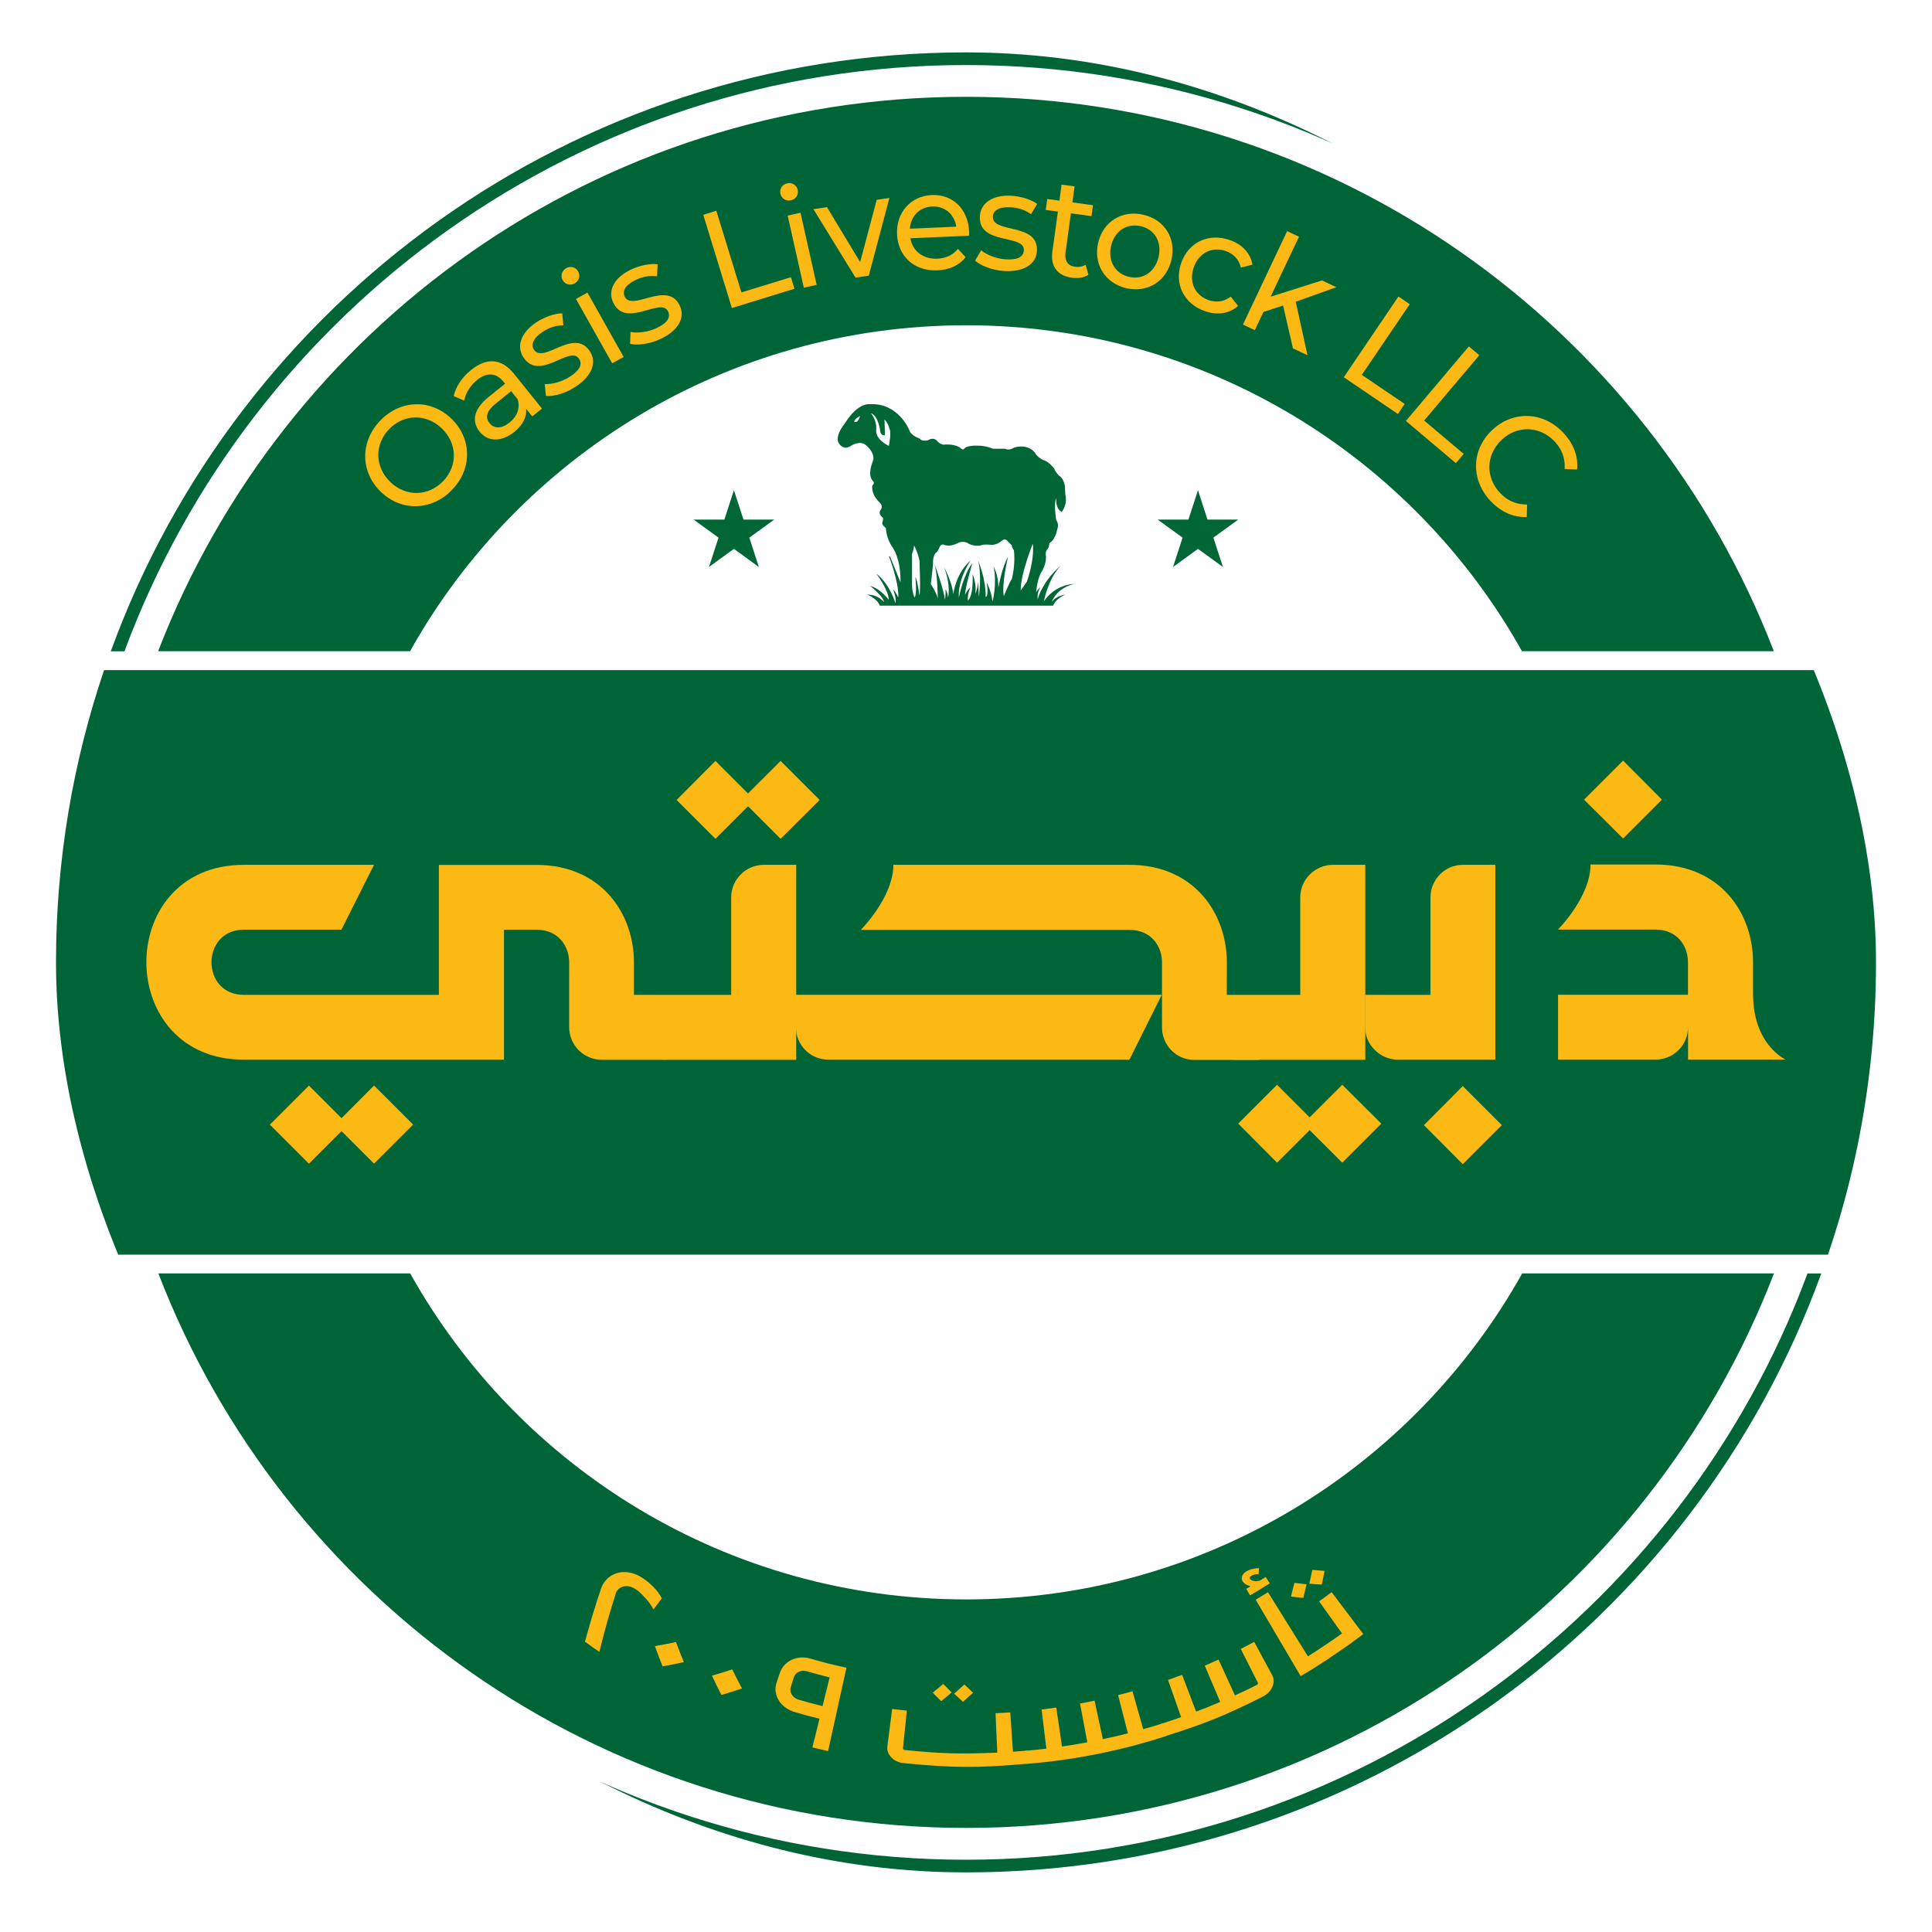 <svg width="69" height="69" viewBox="0 0 69 69" fill="none" xmlns="http://www.w3.org/2000/svg">
<g filter="url(#filter0_d_461_47420)">
<g clip-path="url(#clip0_461_47420)">
<path d="M34.5 65C52.449 65 67 50.449 67 32.5C67 14.551 52.449 0 34.5 0C16.551 0 2 14.551 2 32.5C2 50.449 16.551 65 34.5 65Z" fill="white"/>
<path d="M26.211 15.637L26.553 16.685H27.653L26.762 17.33L27.102 18.378L26.211 17.731L25.321 18.378L25.662 17.33L24.77 16.685H25.871L26.211 15.637Z" fill="#006636"/>
<path d="M42.785 15.637L43.124 16.685H44.224L43.335 17.33L43.676 18.378L42.785 17.731L41.894 18.378L42.235 17.33L41.344 16.685H42.444L42.785 15.637Z" fill="#006636"/>
<path d="M38.358 18.986C38.298 18.986 37.699 19.003 37.282 19.603C37.282 19.603 37.433 18.793 37.888 18.327C37.821 18.381 37.264 18.851 37.058 19.535C37.058 19.535 37.028 19.298 37.155 19.111C37.155 19.111 37.069 19.152 37.005 19.286C37.005 19.286 37.046 18.742 37.223 18.518C37.223 18.518 37.369 18.258 37.356 18.011C37.356 18.011 37.315 17.811 37.417 17.734C37.417 17.734 37.477 17.661 37.477 17.527C37.477 17.527 37.683 17.442 37.761 17.02C37.761 17.02 37.838 16.87 37.719 16.694C37.719 16.694 37.629 16.132 37.719 15.92C37.719 15.92 37.702 16.197 37.823 16.338L37.913 16.416C37.913 16.416 38.141 16.169 38.046 15.782L38.033 15.498C38.033 15.498 37.992 15.208 37.834 15.129C37.834 15.129 37.7 15.002 37.651 14.864C37.651 14.864 37.441 14.587 37.241 14.555C37.241 14.555 37.013 14.422 36.963 14.301C36.963 14.301 36.745 13.964 36.215 14.114C36.215 14.114 36.056 14.236 35.888 14.155H35.465C35.465 14.155 35.224 14.046 34.928 14.046C34.928 14.046 34.522 14.022 34.431 14.16C34.431 14.16 34.39 14.22 34.309 14.136C34.236 14.059 33.995 13.978 33.686 14.01C33.686 14.01 33.536 13.979 33.445 13.851C33.445 13.851 33.323 13.737 33.155 13.846C33.155 13.846 32.932 13.919 32.846 13.792C32.846 13.792 32.52 13.689 32.464 13.466C32.464 13.466 32.071 12.51 31.069 12.565C31.069 12.565 30.65 12.48 30.175 13.249C30.175 13.249 29.764 13.726 29.981 13.992C29.981 13.992 30.119 14.211 30.368 14.065C30.368 14.065 30.688 13.842 30.912 14.016C30.912 14.016 31.275 14.289 31.177 14.59C31.177 14.59 30.953 15.097 31.181 15.314C31.181 15.314 31.259 15.392 31.158 15.46C31.158 15.46 31.072 15.744 31.422 16.083C31.422 16.083 31.556 16.197 31.453 16.337C31.349 16.475 31.494 16.591 31.526 16.614C31.562 16.632 31.526 16.717 31.513 16.797C31.495 16.874 31.59 16.947 31.64 16.99C31.64 16.99 31.64 17.353 31.887 17.691C31.887 17.691 32.177 18.09 32.16 18.924L31.785 18H31.749C31.749 18 32.112 18.924 32.082 19.468C32.082 19.468 31.979 19.249 31.895 19.172C31.912 19.221 32.017 19.481 31.98 19.672C31.98 19.672 31.793 19.002 31.297 18.615C31.346 18.682 31.749 19.232 31.739 19.552C31.739 19.552 31.48 19.17 31.075 19.051C31.075 19.051 31.559 19.438 31.572 19.631C31.572 19.631 31.361 19.359 30.974 19.367C30.974 19.367 31.324 19.493 31.421 19.76H37.61C37.61 19.76 37.683 19.519 38.051 19.367C37.984 19.371 37.713 19.427 37.567 19.62C37.566 19.62 37.716 19.141 38.358 18.986ZM30.511 13.188C30.524 13.098 30.711 12.995 30.711 12.995C30.625 13.279 30.511 13.188 30.511 13.188ZM31.744 14.052C31.744 14.052 31.256 13.834 31.293 13.483C31.323 13.133 31.105 12.89 31.105 12.89C31.365 12.968 31.432 13.496 31.432 13.496C31.445 13.715 31.606 13.67 31.606 13.67L31.589 13.114C31.727 13.247 31.763 13.434 31.771 13.452C31.841 13.594 31.744 14.052 31.744 14.052ZM32.838 19.397C32.838 19.397 32.761 18.81 32.692 18.744C32.692 18.744 32.759 19.349 32.662 19.468C32.662 19.468 32.572 19.294 32.572 18.997V17.908C32.572 17.908 32.632 17.786 32.645 17.607C32.645 17.607 32.783 17.86 32.838 18.151C32.838 18.151 32.886 19.208 32.838 19.397ZM36.134 18.815C36.068 18.888 35.85 19.421 35.85 19.421C35.765 18.986 36.001 18.013 36.001 18.013C35.778 18.399 35.655 19.124 35.655 19.124C35.668 18.75 35.522 18.428 35.486 18.357C35.619 19.027 35.444 19.614 35.444 19.614C35.421 19.276 35.238 18.926 35.238 18.926C35.324 19.47 35.202 19.446 35.202 19.446C35.215 18.799 34.929 18.141 34.929 18.141C35.075 18.691 34.959 19.446 34.959 19.446L34.936 18.913C34.894 19.24 34.833 19.336 34.833 19.336C34.886 18.973 34.736 18.629 34.736 18.629C34.766 19.487 34.566 19.573 34.566 19.573C34.549 19.319 34.644 19.149 34.663 19.113C34.549 19.18 34.463 19.378 34.463 19.378C34.487 19.045 34.699 18.344 34.728 18.242C34.408 18.642 34.244 19.47 34.244 19.47C34.203 18.847 34.614 18.217 34.663 18.146C34.13 18.606 34.046 19.349 34.046 19.349C34.005 18.943 33.774 18.491 33.72 18.388C33.973 19.076 33.858 19.47 33.858 19.47C33.845 19.282 33.767 19.173 33.767 19.173C33.785 19.401 33.743 19.547 33.743 19.547C33.72 19.214 33.406 18.363 33.369 18.258C33.483 18.621 33.491 19.393 33.491 19.527C33.479 19.34 33.244 18.989 33.244 18.989C33.274 18.766 33.322 18.277 33.322 18.277C33.309 18.005 33.407 17.884 33.407 17.884C33.485 17.854 33.558 17.666 33.558 17.666C33.624 17.527 33.721 17.588 33.721 17.588C33.94 17.673 34.186 17.534 34.186 17.534C34.427 17.407 34.596 17.547 34.596 17.547C34.825 17.661 35.031 17.607 35.031 17.607C35.134 17.553 35.418 17.589 35.418 17.589C35.624 17.589 35.774 17.444 35.774 17.444C35.901 17.334 35.974 17.444 35.974 17.444L36.137 17.607C36.133 17.684 36.21 17.781 36.21 17.781C36.277 18.303 36.134 18.815 36.134 18.815ZM36.672 18.905L36.453 19.219C36.448 18.621 36.887 17.545 36.887 17.545C36.949 18.17 36.672 18.905 36.672 18.905Z" fill="#006636"/>
<path d="M63.356 43.609C58.894 55.195 47.659 63.412 34.505 63.412C21.351 63.412 10.116 55.197 5.656 43.609H14.65C18.537 50.555 25.971 55.251 34.507 55.251C43.042 55.251 50.476 50.555 54.364 43.609H63.356Z" fill="#006536"/>
<path d="M64.553 43.61C60.031 55.821 48.263 64.548 34.501 64.548C20.738 64.548 8.97 55.821 4.45 43.61H3.962C8.494 56.086 20.454 65 34.504 65C48.55 65 60.513 56.086 65.046 43.61H64.553ZM34.499 0C20.453 0 8.491 8.915 3.957 21.39H4.445C8.968 9.179 20.736 0.452 34.498 0.452C48.258 0.452 60.03 9.179 64.55 21.39H65.038C60.509 8.915 48.549 0 34.499 0Z" fill="#006536"/>
<path d="M63.351 21.387H54.357C50.47 14.442 43.036 9.746 34.501 9.746C25.965 9.746 18.531 14.442 14.644 21.387H5.648C10.11 9.801 21.347 1.586 34.499 1.586C47.651 1.586 58.89 9.801 63.351 21.387Z" fill="#006536"/>
<path d="M67.003 32.501C67.003 36.152 66.398 39.663 65.286 42.939H3.717C2.604 39.663 2 36.152 2 32.501C2 28.849 2.606 25.338 3.717 22.062H65.286C66.398 25.338 67.003 28.849 67.003 32.501Z" fill="#006536"/>
<path d="M30.708 12.992C30.622 13.276 30.508 13.186 30.508 13.186C30.52 13.097 30.708 12.992 30.708 12.992Z" fill="white"/>
<path d="M22.643 33.661C22.643 35.46 23.807 35.977 23.807 35.977H21.49C20.844 35.977 20.327 35.452 20.327 34.813V32.497C20.327 31.92 19.938 31.333 19.163 31.333H17.999V35.974H8.708C6.434 35.974 5.272 34.303 5.228 32.589C5.185 30.815 6.347 29.016 8.708 29.016H13.357L12.194 31.332H8.706C7.94 31.332 7.552 31.918 7.552 32.495C7.552 33.082 7.94 33.659 8.706 33.659H15.674V29.019H19.162C21.478 29.019 22.641 30.758 22.641 32.499V33.661H22.643ZM13.359 36.898L14.754 38.293L13.359 39.688L12.197 38.526L11.033 39.69L9.638 38.295L11.033 36.9L12.197 38.063L13.359 36.898Z" fill="#FCB813"/>
<path d="M28.437 29.018V35.977H23.797C23.15 35.977 22.633 35.461 22.633 34.814V33.66H26.113V30.18C26.113 29.542 26.637 29.016 27.276 29.016H28.438V29.018H28.437ZM25.552 28.087L24.164 26.7L25.552 25.305L26.715 26.468L27.879 25.305L29.274 26.7L27.879 28.087L26.715 26.923L25.552 28.087Z" fill="#FCB813"/>
<path d="M41.491 33.659L40.337 35.975H29.589C28.943 35.975 28.426 35.459 28.426 34.812V33.658H41.491V33.659ZM43.815 33.659C43.815 35.459 44.979 35.983 44.979 35.983H42.654C42.017 35.983 41.5 35.467 41.5 34.82V32.503C41.5 31.917 41.112 31.34 40.337 31.34H30.742C30.742 31.34 31.906 30.176 31.906 29.016H40.337C42.653 29.016 43.816 30.755 43.816 32.503L43.815 33.659Z" fill="#FCB813"/>
<path d="M48.761 29.017V35.977H44.121C43.474 35.977 42.957 35.46 42.957 34.813V33.659H46.437V30.179C46.437 29.542 46.962 29.016 47.601 29.016H48.763V29.017H48.761ZM45.609 36.871L46.773 38.035L47.937 36.871L49.332 38.258L47.937 39.653L46.773 38.49L45.609 39.653L44.222 38.258L45.609 36.871Z" fill="#FCB813"/>
<path d="M49.925 35.977C49.288 35.969 48.754 35.452 48.754 34.813V33.659H51.088V30.179C51.088 29.542 51.604 29.016 52.242 29.016H53.405V35.975H49.925V35.977ZM53.637 38.312L52.242 39.707L50.855 38.312L52.242 36.917L53.637 38.312Z" fill="#FCB813"/>
<path d="M62.611 33.648C62.611 35.447 63.775 35.972 63.775 35.972H60.287V34.808C60.287 35.455 59.77 35.972 59.124 35.972H55.644V33.656H60.284V32.492C60.284 31.905 59.897 31.328 59.12 31.328H55.641C55.641 31.328 56.804 30.165 56.804 29.004H59.12C61.445 29.004 62.608 30.744 62.608 32.492V33.646H62.611V33.648ZM57.968 28.075L56.573 26.688L57.968 25.293L59.355 26.688L57.968 28.075Z" fill="#FCB813"/>
<path d="M13.601 15.694C12.866 14.985 12.855 13.901 13.582 13.148C14.304 12.4 15.383 12.369 16.12 13.081C16.859 13.791 16.867 14.874 16.146 15.621C15.418 16.377 14.335 16.403 13.601 15.694ZM15.781 13.432C15.226 12.896 14.426 12.91 13.899 13.454C13.367 14.005 13.383 14.806 13.939 15.342C14.494 15.878 15.294 15.864 15.827 15.312C16.352 14.77 16.336 13.967 15.781 13.432Z" fill="#FCB813"/>
<path d="M18.358 11.48L19.356 12.722L19.009 13.001L18.79 12.728C18.817 13.012 18.681 13.302 18.366 13.556C17.909 13.924 17.421 13.908 17.132 13.551C16.867 13.221 16.858 12.78 17.46 12.299L18.039 11.834L17.98 11.761C17.727 11.447 17.403 11.409 17.04 11.699C16.801 11.891 16.626 12.173 16.579 12.435L16.203 12.276C16.276 11.939 16.501 11.604 16.823 11.344C17.376 10.897 17.906 10.918 18.358 11.48ZM18.486 12.387L18.256 12.099L17.693 12.552C17.334 12.844 17.345 13.069 17.486 13.243C17.651 13.449 17.92 13.443 18.198 13.22C18.472 12.999 18.586 12.696 18.486 12.387Z" fill="#FCB813"/>
<path d="M19.498 12.269L19.454 11.846C19.725 11.858 20.082 11.763 20.362 11.576C20.725 11.338 20.803 11.128 20.679 10.941C20.356 10.444 19.27 11.77 18.693 10.891C18.433 10.497 18.606 10.002 19.16 9.637C19.441 9.454 19.809 9.319 20.08 9.32L20.12 9.747C19.839 9.747 19.593 9.842 19.381 9.981C19.037 10.207 18.956 10.444 19.07 10.619C19.411 11.139 20.503 9.817 21.066 10.673C21.328 11.072 21.136 11.562 20.56 11.938C20.202 12.177 19.772 12.298 19.498 12.269Z" fill="#FCB813"/>
<path d="M20.096 8.136C20.01 7.984 20.061 7.797 20.22 7.708C20.378 7.619 20.56 7.67 20.645 7.817C20.733 7.973 20.686 8.158 20.526 8.25C20.367 8.339 20.181 8.288 20.096 8.136ZM20.57 8.807L20.979 8.578L22.273 10.877L21.864 11.105L20.57 8.807Z" fill="#FCB813"/>
<path d="M22.505 10.409L22.519 9.984C22.785 10.035 23.152 9.986 23.458 9.841C23.849 9.656 23.955 9.456 23.86 9.253C23.605 8.719 22.351 9.882 21.899 8.934C21.696 8.508 21.934 8.042 22.533 7.757C22.836 7.612 23.22 7.53 23.486 7.568L23.467 7.996C23.19 7.958 22.933 8.018 22.703 8.127C22.332 8.302 22.218 8.529 22.308 8.717C22.575 9.278 23.838 8.118 24.277 9.044C24.482 9.475 24.225 9.933 23.604 10.228C23.215 10.414 22.774 10.474 22.505 10.409Z" fill="#FCB813"/>
<path d="M25.117 5.801L25.583 5.656L26.479 8.572L28.247 8.028L28.373 8.442L26.138 9.13L25.117 5.801Z" fill="#FCB813"/>
<path d="M27.871 5.051C27.833 4.881 27.935 4.715 28.112 4.677C28.29 4.637 28.451 4.738 28.488 4.903C28.528 5.078 28.429 5.243 28.249 5.282C28.073 5.322 27.909 5.22 27.871 5.051ZM28.131 5.829L28.589 5.726L29.166 8.301L28.708 8.404L28.131 5.829Z" fill="#FCB813"/>
<path d="M31.765 5.199L31.028 7.974L30.554 8.043L29.051 5.599L29.534 5.527L30.72 7.49L31.311 5.266L31.765 5.199Z" fill="#FCB813"/>
<path d="M34.608 6.547L32.512 6.638C32.59 7.098 32.971 7.391 33.481 7.367C33.782 7.353 34.033 7.239 34.212 7.017L34.485 7.313C34.263 7.603 33.914 7.765 33.484 7.784C32.65 7.82 32.07 7.283 32.037 6.495C32.002 5.715 32.53 5.129 33.275 5.095C34.02 5.062 34.575 5.588 34.611 6.397C34.615 6.444 34.61 6.503 34.608 6.547ZM32.496 6.297L34.153 6.224C34.085 5.783 33.744 5.484 33.292 5.504C32.844 5.523 32.525 5.848 32.496 6.297Z" fill="#FCB813"/>
<path d="M34.824 7.437L35.041 7.069C35.251 7.24 35.596 7.373 35.932 7.392C36.365 7.416 36.552 7.292 36.566 7.069C36.6 6.478 34.938 6.899 34.995 5.85C35.021 5.379 35.454 5.082 36.115 5.12C36.451 5.139 36.825 5.249 37.042 5.412L36.822 5.78C36.597 5.614 36.341 5.544 36.088 5.531C35.679 5.509 35.471 5.65 35.458 5.861C35.423 6.481 37.09 6.065 37.033 7.089C37.007 7.567 36.562 7.846 35.872 7.809C35.446 7.781 35.029 7.624 34.824 7.437Z" fill="#FCB813"/>
<path d="M38.871 7.943C38.713 8.047 38.494 8.076 38.285 8.049C37.768 7.977 37.513 7.646 37.584 7.12L37.782 5.685L37.348 5.626L37.402 5.236L37.836 5.295L37.914 4.723L38.378 4.786L38.3 5.358L39.036 5.458L38.982 5.848L38.247 5.748L38.053 7.163C38.015 7.443 38.139 7.622 38.394 7.657C38.529 7.676 38.667 7.649 38.773 7.584L38.871 7.943Z" fill="#FCB813"/>
<path d="M39.219 6.803C39.397 6.037 40.078 5.622 40.833 5.798C41.589 5.972 42.016 6.645 41.836 7.41C41.659 8.176 40.982 8.596 40.226 8.422C39.473 8.247 39.043 7.57 39.219 6.803ZM41.378 7.304C41.505 6.755 41.226 6.32 40.741 6.207C40.256 6.094 39.809 6.365 39.682 6.912C39.555 7.459 39.837 7.905 40.324 8.017C40.807 8.13 41.251 7.853 41.378 7.304Z" fill="#FCB813"/>
<path d="M42.187 7.518C42.447 6.776 43.169 6.439 43.921 6.702C44.358 6.854 44.658 7.165 44.731 7.58L44.317 7.685C44.246 7.385 44.046 7.189 43.78 7.095C43.301 6.927 42.821 7.146 42.635 7.675C42.447 8.216 42.688 8.679 43.166 8.847C43.433 8.94 43.712 8.91 43.956 8.722L44.216 9.055C43.9 9.335 43.471 9.394 43.033 9.242C42.279 8.98 41.926 8.26 42.187 7.518Z" fill="#FCB813"/>
<path d="M45.825 9.041L45.123 9.27L44.814 9.921L44.391 9.72L45.97 6.383L46.393 6.584L45.378 8.726L47.214 8.144L47.726 8.387L46.277 8.905L46.696 10.816L46.176 10.57L45.825 9.041Z" fill="#FCB813"/>
<path d="M49.944 8.719L50.348 8.993L48.636 11.517L50.167 12.555L49.925 12.914L47.992 11.601L49.944 8.719Z" fill="#FCB813"/>
<path d="M52.459 10.5L52.832 10.816L50.862 13.148L52.275 14.34L51.996 14.671L50.211 13.163L52.459 10.5Z" fill="#FCB813"/>
<path d="M53.291 13.488C54.039 12.781 55.114 12.825 55.829 13.58C56.192 13.963 56.371 14.421 56.325 14.896L55.88 14.88C55.905 14.493 55.78 14.171 55.522 13.897C54.992 13.337 54.188 13.31 53.627 13.841C53.066 14.372 53.045 15.176 53.575 15.736C53.833 16.01 54.152 16.15 54.539 16.148L54.528 16.593C54.052 16.613 53.6 16.41 53.236 16.023C52.524 15.271 52.541 14.195 53.291 13.488Z" fill="#FCB813"/>
<path d="M23.226 55.423C23.178 55.355 23.129 55.292 23.074 55.23C23.018 55.168 22.961 55.108 22.901 55.049C22.841 54.992 22.784 54.943 22.73 54.905C22.592 54.808 22.459 54.767 22.335 54.778C22.21 54.791 22.111 54.845 22.042 54.938C22.029 54.954 22.019 54.973 22.008 54.994C21.997 55.016 21.989 55.038 21.985 55.064C21.729 55.877 21.614 56.289 21.406 57.125C21.198 56.982 21.095 56.909 20.891 56.76C21.105 55.985 21.22 55.601 21.473 54.846C21.504 54.761 21.547 54.681 21.604 54.607C21.68 54.509 21.772 54.429 21.878 54.374C21.985 54.317 22.099 54.285 22.218 54.276C22.34 54.268 22.463 54.281 22.596 54.319C22.728 54.356 22.861 54.423 22.998 54.518C23.126 54.609 23.245 54.71 23.356 54.826C23.467 54.941 23.56 55.068 23.637 55.211C23.518 55.371 23.456 55.45 23.337 55.612C23.31 55.553 23.273 55.492 23.226 55.423Z" fill="#FCB813"/>
<path d="M24.142 56.773C24.25 57.062 24.305 57.203 24.424 57.49C24.123 57.557 23.973 57.585 23.663 57.641C23.549 57.35 23.494 57.208 23.391 56.918C23.695 56.865 23.846 56.835 24.142 56.773Z" fill="#FCB813"/>
<path d="M26.152 57.75C26.285 58.024 26.355 58.159 26.501 58.432C26.21 58.528 26.063 58.576 25.765 58.662C25.622 58.387 25.556 58.251 25.426 57.974C25.719 57.889 25.865 57.845 26.152 57.75Z" fill="#FCB813"/>
<path d="M28.018 57.594C28.093 57.514 28.18 57.451 28.28 57.405C28.38 57.361 28.486 57.332 28.6 57.326C28.714 57.319 28.833 57.332 28.952 57.367C29.459 57.514 29.714 57.578 30.23 57.69C29.968 58.881 29.837 59.475 29.575 60.668C29.35 60.617 29.237 60.592 29.014 60.536C29.114 60.127 29.164 59.921 29.267 59.512C28.919 59.426 28.746 59.38 28.4 59.279C28.267 59.241 28.151 59.184 28.05 59.111C27.95 59.036 27.869 58.951 27.81 58.854C27.752 58.757 27.715 58.653 27.701 58.543C27.687 58.434 27.699 58.323 27.738 58.212C27.782 58.079 27.806 58.012 27.85 57.879C27.888 57.77 27.944 57.675 28.018 57.594ZM28.28 58.654C28.334 58.74 28.416 58.8 28.529 58.834C28.866 58.93 29.036 58.978 29.377 59.06C29.477 58.651 29.527 58.445 29.63 58.036C29.307 57.957 29.145 57.912 28.823 57.819C28.716 57.787 28.619 57.794 28.529 57.836C28.438 57.877 28.38 57.947 28.348 58.044C28.307 58.179 28.286 58.245 28.243 58.38C28.215 58.475 28.226 58.567 28.28 58.654Z" fill="#FCB813"/>
<path d="M32.317 60.63C33.633 60.762 34.297 60.779 35.617 60.722C35.593 60.161 35.578 59.88 35.555 59.316C35.766 59.308 35.87 59.3 36.081 59.286C36.119 59.847 36.14 60.128 36.178 60.69C36.374 60.676 36.473 60.67 36.668 60.651C36.685 60.838 36.693 60.931 36.709 61.117C34.935 61.277 34.039 61.272 32.267 61.096C32.089 61.079 31.945 61.009 31.832 60.892C31.72 60.774 31.674 60.643 31.691 60.5C31.761 59.964 31.794 59.698 31.862 59.164C32.072 59.189 32.178 59.202 32.387 59.224C32.332 59.76 32.305 60.028 32.249 60.565C32.249 60.605 32.27 60.625 32.317 60.63ZM33.987 58.572C33.841 58.699 33.766 58.763 33.616 58.886C33.492 58.764 33.43 58.704 33.311 58.583C33.465 58.458 33.54 58.396 33.689 58.27C33.806 58.39 33.865 58.452 33.987 58.572ZM34.751 58.582C34.608 58.713 34.537 58.78 34.393 58.91C34.264 58.794 34.202 58.736 34.077 58.617C34.226 58.487 34.299 58.42 34.443 58.289C34.564 58.406 34.624 58.465 34.751 58.582Z" fill="#FCB813"/>
<path d="M36.523 60.716C36.56 60.679 36.609 60.659 36.669 60.654C36.95 60.629 37.09 60.614 37.37 60.58C37.302 60.022 37.267 59.742 37.2 59.183C37.41 59.157 37.514 59.143 37.724 59.113C37.804 59.669 37.847 59.949 37.928 60.505C38.291 60.451 38.47 60.423 38.832 60.354C38.727 59.801 38.676 59.524 38.572 58.97C38.779 58.931 38.884 58.91 39.092 58.866C39.209 59.416 39.269 59.692 39.387 60.242C39.745 60.166 39.924 60.124 40.281 60.033C40.14 59.489 40.072 59.215 39.932 58.669C40.138 58.617 40.241 58.59 40.446 58.531C40.598 59.072 40.674 59.344 40.829 59.885C41.102 59.809 41.238 59.768 41.51 59.682C41.567 59.861 41.595 59.952 41.652 60.129C40.094 60.641 38.353 60.99 36.717 61.119C36.655 61.123 36.603 61.112 36.558 61.082C36.516 61.052 36.49 61.012 36.487 60.96C36.484 60.913 36.482 60.89 36.479 60.844C36.47 60.795 36.487 60.752 36.523 60.716Z" fill="#FCB813"/>
<path d="M41.376 59.775C41.406 59.732 41.449 59.7 41.508 59.681C41.779 59.596 41.914 59.551 42.182 59.456C41.996 58.925 41.903 58.66 41.715 58.127C41.917 58.056 42.017 58.02 42.218 57.944C42.418 58.47 42.518 58.733 42.718 59.259C43.065 59.128 43.236 59.058 43.578 58.912C43.358 58.394 43.247 58.135 43.027 57.617C43.225 57.531 43.323 57.489 43.52 57.4C43.754 57.912 43.87 58.167 44.105 58.679C44.419 58.536 44.574 58.462 44.883 58.307C44.926 58.286 44.939 58.256 44.921 58.221C44.677 57.739 44.555 57.5 44.312 57.018C44.504 56.921 44.602 56.87 44.793 56.766C45.048 57.241 45.176 57.477 45.433 57.953C45.503 58.08 45.506 58.219 45.441 58.372C45.378 58.522 45.26 58.643 45.094 58.725C43.754 59.399 43.06 59.678 41.651 60.125C41.59 60.144 41.536 60.144 41.487 60.123C41.438 60.104 41.406 60.069 41.392 60.02C41.378 59.976 41.371 59.952 41.357 59.908C41.34 59.865 41.346 59.818 41.376 59.775Z" fill="#FCB813"/>
<path d="M45.348 54.677C45.069 54.856 44.928 54.941 44.644 55.106C44.59 55.013 44.563 54.965 44.51 54.873C44.571 54.837 44.603 54.818 44.665 54.781C44.527 54.749 44.429 54.686 44.373 54.593C44.343 54.542 44.34 54.483 44.362 54.418C44.384 54.353 44.432 54.299 44.5 54.257C44.628 54.179 44.782 54.139 44.965 54.133C44.965 54.171 44.961 54.207 44.958 54.242C44.953 54.277 44.952 54.313 44.95 54.352C44.919 54.348 44.879 54.35 44.831 54.356C44.782 54.363 44.738 54.38 44.695 54.407C44.636 54.444 44.617 54.48 44.639 54.517C44.66 54.55 44.703 54.575 44.771 54.591C44.839 54.607 44.915 54.604 44.998 54.578C45.08 54.526 45.123 54.501 45.204 54.448C45.261 54.54 45.291 54.586 45.348 54.677ZM46.712 57.283C46.91 57.159 47.008 57.096 47.205 56.967C47.309 57.123 47.358 57.204 47.463 57.359C47.064 57.622 46.862 57.749 46.452 57.99C45.809 56.899 45.488 56.354 44.846 55.262C45.023 55.157 45.11 55.103 45.285 54.995C45.854 55.908 46.141 56.367 46.712 57.283Z" fill="#FCB813"/>
<path d="M47.098 57.093C47.115 57.043 47.15 57 47.203 56.965C47.496 56.772 47.642 56.672 47.929 56.466C47.6 56.007 47.439 55.779 47.111 55.321C47.291 55.193 47.38 55.127 47.558 54.991C48.01 55.589 48.236 55.889 48.688 56.488C48.206 56.852 47.96 57.025 47.462 57.355C47.409 57.391 47.355 57.406 47.301 57.403C47.247 57.398 47.207 57.372 47.179 57.331C47.153 57.291 47.141 57.273 47.115 57.233C47.087 57.192 47.082 57.144 47.098 57.093ZM46.663 54.712C46.619 54.906 46.594 55.004 46.545 55.197C46.367 55.18 46.281 55.17 46.105 55.147C46.158 54.95 46.182 54.853 46.229 54.66C46.402 54.682 46.489 54.693 46.663 54.712ZM47.307 54.232C47.269 54.428 47.248 54.527 47.204 54.722C47.027 54.711 46.939 54.704 46.762 54.69C46.806 54.492 46.828 54.394 46.87 54.195C47.044 54.213 47.131 54.219 47.307 54.232Z" fill="#FCB813"/>
</g>
</g>
<defs>
<filter id="filter0_d_461_47420" x="0.129" y="0" width="68.741" height="68.741" filterUnits="userSpaceOnUse" color-interpolation-filters="sRGB">
<feFlood flood-opacity="0" result="BackgroundImageFix"/>
<feColorMatrix in="SourceAlpha" type="matrix" values="0 0 0 0 0 0 0 0 0 0 0 0 0 0 0 0 0 0 127 0" result="hardAlpha"/>
<feOffset dy="1.871"/>
<feGaussianBlur stdDeviation="0.935"/>
<feComposite in2="hardAlpha" operator="out"/>
<feColorMatrix type="matrix" values="0 0 0 0 0 0 0 0 0 0 0 0 0 0 0 0 0 0 0.12 0"/>
<feBlend mode="normal" in2="BackgroundImageFix" result="effect1_dropShadow_461_47420"/>
<feBlend mode="normal" in="SourceGraphic" in2="effect1_dropShadow_461_47420" result="shape"/>
</filter>
<clipPath id="clip0_461_47420">
<rect x="2" width="65" height="65" rx="32.5" fill="white"/>
</clipPath>
</defs>
</svg>
